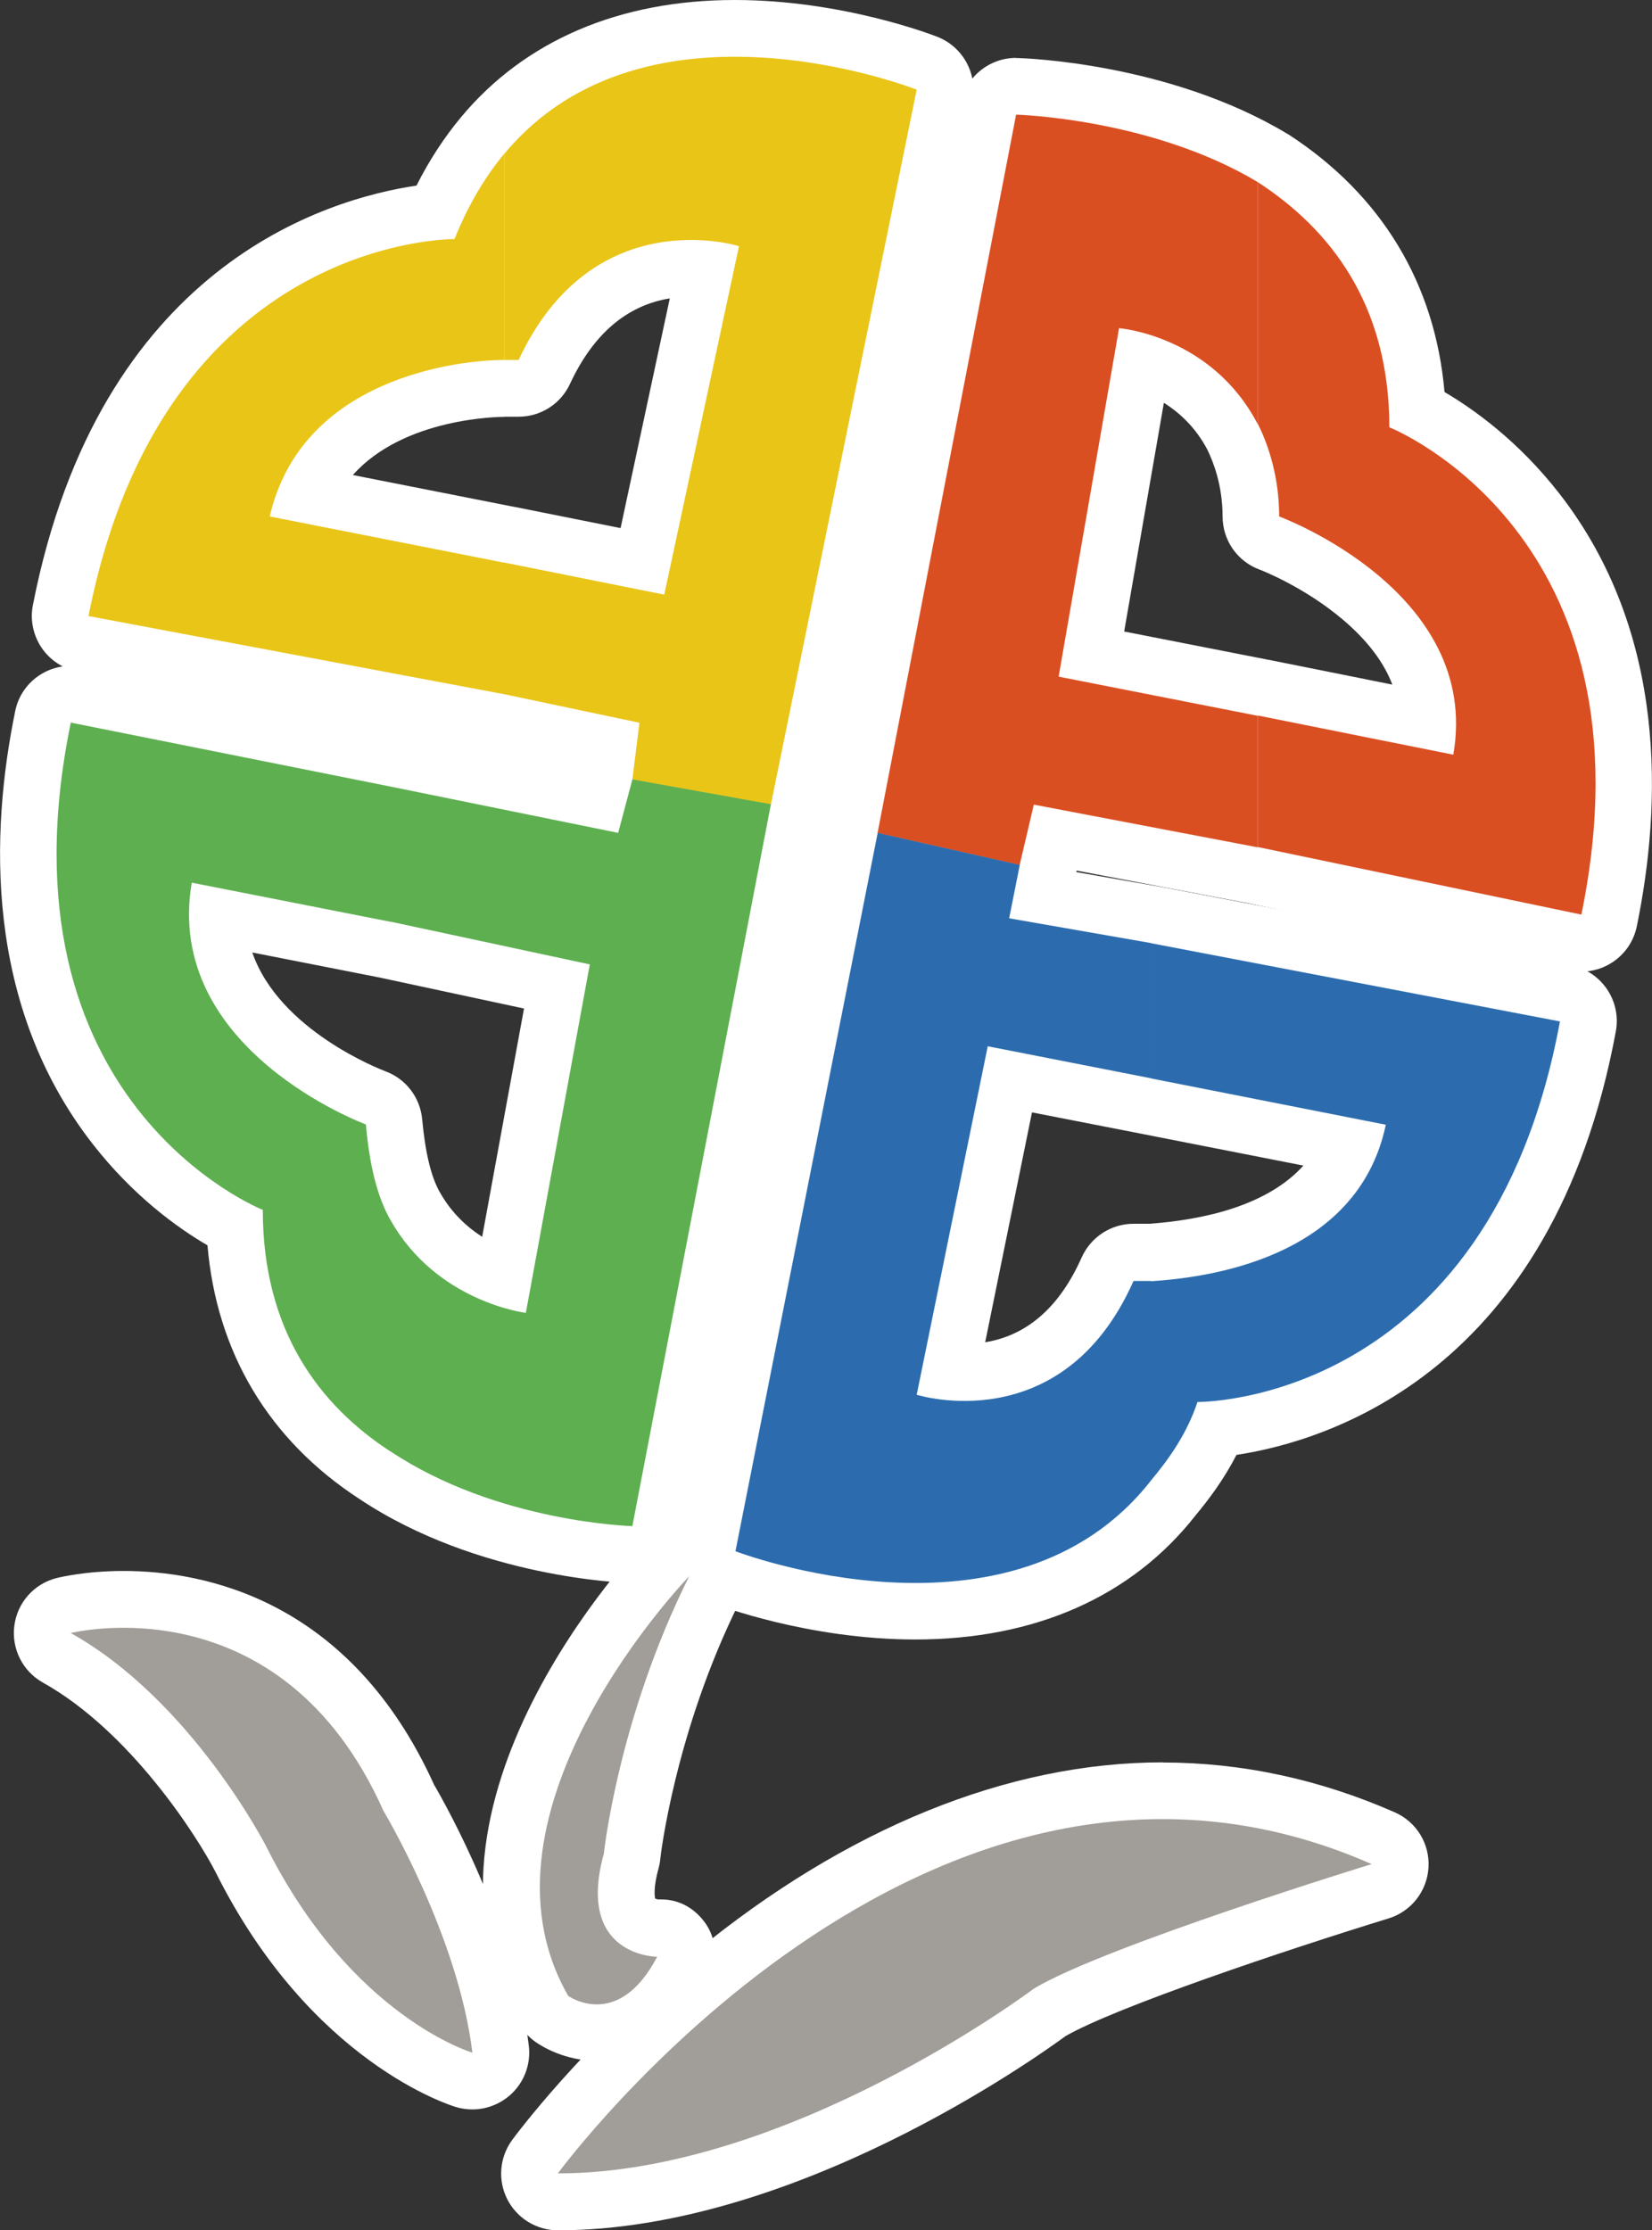<?xml version="1.0" encoding="UTF-8"?>
<svg id="_圖層_2" data-name="圖層 2" xmlns="http://www.w3.org/2000/svg" viewBox="0 0 116.49 157.19">
  <rect x="0" y="0" width="116.49" height="157.19" fill="#333333" stroke="none"/>
  <defs>
    <style>
      .cls-1, .cls-2 {
        fill: #fff;
      }

      .cls-3 {
        fill: #2c6cae;
      }

      .cls-3, .cls-4, .cls-5, .cls-6, .cls-7, .cls-2 {
        fill-rule: evenodd;
      }

      .cls-4 {
        fill: #5eaf50;
      }

      .cls-5 {
        fill: #da4f22;
      }

      .cls-6 {
        fill: #a19d98;
      }

      .cls-7 {
        fill: #e9c518;
      }
    </style>
  </defs>
  <g id="_圖層_1-2" data-name="圖層 1">
    <g>
      <g>
        <path class="cls-2" d="M54.36,58.7c-.12,0-.24-.01-.35-.03l-9.77-1.75c-1.05-.19-1.76-1.16-1.63-2.22l.27-2.18-7.7-1.62-29.3-5.51c-.52-.1-.99-.4-1.29-.84-.3-.44-.41-.98-.31-1.51C9.03,18.83,25.79,15.41,30.7,14.93c.91-2.01,2.03-3.82,3.33-5.37,0,0,0,0,0,0,4.12-4.94,10.26-7.55,17.78-7.55s13.31,2.36,13.56,2.46c.9,.36,1.42,1.31,1.23,2.26l-10.28,50.38c-.19,.95-1.02,1.6-1.96,1.6Zm-9.06-19.13l4.42-20.61c-.3-.03-.64-.04-1-.04-3.17,0-7.53,1.27-10.34,7.3-.33,.7-1.04,1.15-1.81,1.15h-1c-.47,0-10.69,.09-13.94,7.5,0,0,14.34,2.82,14.34,2.82l9.34,1.87Z"/>
        <path class="cls-1" d="M51.81,4c6.94,0,12.83,2.32,12.83,2.32l-10.28,50.38-9.77-1.75,.5-4.01-9.52-2.01v-9.27l11.28,2.26,5.27-24.56s-1.38-.44-3.38-.44c-3.47,0-8.82,1.31-12.16,8.46h-1V10.83c4.45-5.35,10.69-6.83,16.25-6.83m-16.25,6.83v14.54c-3.26,0-14.29,1.25-16.54,11.03l16.54,3.26v9.27l-29.32-5.51c5.17-26.33,25.07-26.57,25.8-26.57,.01,0,.02,0,.02,0,1-2.51,2.25-4.51,3.51-6.02M51.81,0c-8.13,0-14.81,2.86-19.31,8.27,0,0,0,0,0,0-1.19,1.43-2.24,3.04-3.13,4.81-6.41,.95-22.37,5.7-27.05,29.56-.21,1.05,.02,2.13,.61,3.01,.6,.88,1.52,1.49,2.57,1.69l29.28,5.51,5.88,1.24-.04,.36c-.26,2.11,1.17,4.06,3.26,4.43l9.77,1.75c.24,.04,.48,.06,.71,.06,1.87,0,3.53-1.31,3.92-3.2L68.56,7.12c.39-1.9-.65-3.81-2.45-4.52-.27-.11-6.68-2.6-14.29-2.6V4s0-4,0-4h0Zm-16.24,29.37h1c1.55,0,2.97-.9,3.62-2.31,1.64-3.52,4.01-5.54,7.04-6.03l-3.47,16.19-7.4-1.48s-.01,0-.02,0l-11.46-2.26c3.6-4.05,10.33-4.1,10.69-4.1h0Z"/>
      </g>
      <g>
        <path class="cls-2" d="M44.54,109.58c-.41-.01-10.19-.32-18.09-5.59-6.24-4.06-9.57-9.93-9.9-17.46-4.36-2.35-18.46-11.97-13.52-36,.19-.95,1.03-1.6,1.96-1.6,.13,0,.26,.01,.39,.04,0,0,22.56,4.51,22.56,4.51l14.2,2.88,.52-1.94c.24-.89,1.04-1.48,1.93-1.48,.12,0,.24,.01,.35,.03l9.77,1.75c.53,.09,.99,.4,1.3,.84,.3,.44,.42,.98,.31,1.51l-9.77,50.88c-.18,.94-1.01,1.62-1.96,1.62-.02,0-.04,0-.05,0Zm-15.25-24.53c1.71,3.03,4.41,4.42,6.2,5.04l3.78-20.56-12.12-2.6-11.82-2.32c.05,3.29,1.66,6.29,4.78,8.95,3.01,2.56,6.34,3.81,6.38,3.83,.72,.27,1.23,.93,1.3,1.69,.25,2.7,.72,4.6,1.5,5.96,0,0,0,0,0,.01Z"/>
        <path class="cls-1" d="M4.98,50.93l22.56,4.51v9.52l-14.03-2.76c-2.01,11.78,12.28,17.04,12.28,17.04,.25,2.76,.76,5.01,1.75,6.77v16.29c-5.01-3.26-9.02-8.52-9.02-17.04,0,0-19.05-7.52-13.54-34.34m39.6,4.01l9.77,1.75-9.77,50.88s-9.52-.25-17.04-5.26v-16.29c3.26,5.76,9.53,6.52,9.53,6.52l4.51-24.56-14.04-3.01v-9.52l16.04,3.26,1-3.76M4.98,46.93c-1.86,0-3.53,1.3-3.91,3.2-1.74,8.47-2.21,20.64,5.46,30.49,2.86,3.67,5.99,5.92,8.1,7.15,.65,7.57,4.33,13.72,10.72,17.88,8.38,5.58,18.7,5.91,19.14,5.92,.04,0,.07,0,.11,0,1.91,0,3.56-1.36,3.93-3.25l9.77-50.88c.2-1.05-.03-2.14-.63-3.02-.61-.88-1.54-1.48-2.59-1.67l-9.77-1.75c-.24-.04-.48-.06-.71-.06-1.78,0-3.39,1.19-3.86,2.97l-.03,.12-12.35-2.51s0,0-.01,0l-22.56-4.51c-.26-.05-.53-.08-.79-.08h0Zm26.04,37.11c-.62-1.09-1.03-2.78-1.25-5.15-.14-1.54-1.15-2.86-2.6-3.39-.36-.14-7.48-2.88-9.38-8.37l8.95,1.76,10.21,2.19-2.95,16.09c-1.06-.68-2.15-1.67-2.96-3.1,0,0,0-.01,0-.02h0Z"/>
      </g>
      <g>
        <path class="cls-2" d="M111.51,66.47c-.14,0-.27-.01-.41-.04l-22.79-4.76-13.89-2.65-.56,2.4c-.22,.92-1.04,1.54-1.94,1.54-.15,0-.29-.02-.44-.05l-10.02-2.26c-1.05-.24-1.73-1.27-1.52-2.33L69.69,7.7c.18-.94,1.01-1.62,1.96-1.62,.02,0,.04,0,.05,0,.41,.01,10.14,.32,18.02,5.05,0,0,.06,.04,.07,.04,6.41,4.17,9.82,10.12,10.15,17.71,4.36,2.35,18.46,11.98,13.52,36-.11,.52-.42,.98-.86,1.27-.33,.22-.71,.33-1.1,.33Zm-10.83-15.68c-.07-3.19-1.68-6.11-4.78-8.72-3.02-2.53-6.35-3.79-6.39-3.8-.78-.29-1.31-1.04-1.31-1.88,0-2.63-.8-4.64-1.28-5.61-1.73-3.33-4.55-4.72-6.38-5.29l-3.57,20.6,12.11,2.38s11.59,2.32,11.59,2.32Z"/>
        <path class="cls-1" d="M71.65,8.08s9.53,.25,17.05,4.76V29.88c-3.26-6.27-9.78-6.77-9.78-6.77l-4.26,24.56,14.04,2.76v9.27l-15.79-3.01-1,4.26-10.02-2.26,9.77-50.63m17.05,4.76c5.01,3.26,9.27,8.52,9.27,17.29,0,0,19.05,7.52,13.53,34.34l-22.81-4.76v-9.27l13.78,2.76c2-11.53-12.28-16.79-12.28-16.79,0-2.76-.75-5.01-1.5-6.52V12.84m-17.05-8.76c-1.91,0-3.56,1.36-3.93,3.24l-9.77,50.63c-.41,2.12,.94,4.19,3.05,4.66l10.02,2.26c.3,.07,.59,.1,.88,.1,1.82,0,3.46-1.24,3.89-3.08l.13-.53,11.99,2.28,22.77,4.76c.27,.06,.54,.08,.82,.08,.77,0,1.54-.22,2.2-.66,.89-.58,1.51-1.5,1.72-2.54,1.74-8.47,2.21-20.64-5.46-30.49-2.86-3.67-5.99-5.92-8.1-7.16-.67-7.64-4.43-13.88-10.98-18.14,0,0-.01,0-.02-.01,0,0,0,0,0,0,0,0,0,0,0,0-.04-.02-.08-.05-.12-.07-8.32-4.99-18.56-5.31-18.99-5.32-.04,0-.07,0-.11,0h0Zm7.62,40.43l2.8-16.12c1.1,.69,2.24,1.73,3.07,3.31,.4,.82,1.07,2.49,1.07,4.7,0,1.68,1.04,3.17,2.62,3.75,.02,0,3.11,1.19,5.86,3.52,1.72,1.46,2.88,2.98,3.49,4.58l-8.68-1.74s-.01,0-.02,0l-10.2-2h0Z"/>
      </g>
      <g>
        <path class="cls-2" d="M64.55,113.57c-7.16,0-13.16-2.27-13.41-2.37-.91-.35-1.43-1.3-1.24-2.25l10.03-50.63c.1-.53,.42-.99,.87-1.29,.33-.21,.71-.32,1.09-.32,.15,0,.29,.02,.44,.05l10.02,2.26c1.06,.24,1.73,1.28,1.52,2.34l-.35,1.75s8.03,1.4,8.04,1.41l28.82,5.51c1.08,.21,1.79,1.25,1.59,2.33-4.51,24.35-21.15,27.87-26.12,28.37-.89,2.04-2.1,3.64-3.11,4.85-4.09,5.23-10.38,7.99-18.19,7.99Zm2.46-16.87c.31,.03,.64,.04,1,.04,3.13,0,7.42-1.26,10.09-7.27,.32-.72,1.04-1.19,1.83-1.19h1.18c5.3-.36,11.74-2,14.05-7.49,0,0-14.37-2.83-14.37-2.83l-9.58-1.88-4.21,20.61Z"/>
        <path class="cls-1" d="M61.88,58.7l10.02,2.26-.75,3.76,10.02,1.75v9.53l-11.53-2.26-5.01,24.56s1.38,.44,3.37,.44c3.45,0,8.74-1.31,11.92-8.46h1.25v14.04c-4.44,5.7-10.91,7.25-16.63,7.25-6.87,0-12.69-2.24-12.69-2.24l10.03-50.63m19.3,7.77l28.82,5.51c-4.92,26.58-24.82,26.82-25.54,26.82-.01,0-.02,0-.02,0-.75,2.25-2.01,4.01-3.26,5.51v-14.04c3.76-.25,14.54-1.5,16.54-11.03l-16.54-3.26v-9.53m-19.3-11.77c-.77,0-1.53,.22-2.18,.65-.9,.59-1.53,1.52-1.74,2.58l-10.03,50.63c-.38,1.91,.67,3.81,2.49,4.51,.27,.1,6.6,2.5,14.13,2.5,8.43,0,15.26-3.02,19.75-8.74,.92-1.11,1.99-2.52,2.89-4.27,6.45-.98,22.3-5.82,26.75-29.85,.4-2.16-1.02-4.24-3.18-4.66l-28.82-5.51s-.05,0-.07-.01l-5.99-1.05c.27-2.04-1.06-3.97-3.09-4.43l-10.02-2.26c-.29-.07-.58-.1-.88-.1h0Zm7.59,39.92l3.3-16.2,7.63,1.49s0,0,0,0l11.51,2.26c-2.57,2.84-7.04,3.82-10.87,4.1h-1.11c-1.58,0-3.01,.93-3.66,2.38-1.55,3.48-3.83,5.49-6.8,5.97h0Z"/>
      </g>
      <g>
        <path class="cls-2" d="M33.31,146.67c-.19,0-.38-.03-.56-.08-.38-.11-9.43-2.9-15.76-15.56-.04-.08-5.1-9.79-12.97-14.19-.71-.4-1.11-1.19-1.01-2.01,.11-.81,.7-1.48,1.49-1.68,.18-.04,1.79-.44,4.21-.44,5.17,0,14.64,1.82,20.11,13.98,.64,1.09,5.48,9.53,6.48,17.72,.08,.67-.18,1.33-.69,1.77-.37,.31-.83,.47-1.29,.47Z"/>
        <path class="cls-1" d="M8.71,114.72c4.87,0,13.36,1.76,18.33,12.91,0,0,5.27,8.77,6.27,17.04,0,0-8.52-2.51-14.54-14.54,0,0-5.26-10.28-13.79-15.04,0,0,1.47-.37,3.72-.37m0-4h0c-2.67,0-4.51,.45-4.71,.5-1.59,.4-2.77,1.73-2.98,3.36s.59,3.21,2.02,4.01c6.13,3.42,10.87,10.81,12.18,13.37,6.7,13.4,16.55,16.43,16.97,16.55,.37,.11,.75,.16,1.13,.16,.93,0,1.85-.33,2.59-.95,1.03-.87,1.55-2.2,1.39-3.53-1.01-8.37-5.81-16.91-6.68-18.4-5.94-13.1-16.26-15.07-21.89-15.07h0Z"/>
      </g>
      <g>
        <path class="cls-2" d="M42.09,143.26c-1.73,0-2.95-.81-3.17-.97-.23-.17-.43-.38-.57-.63-8.18-14.18,8.12-31.25,8.82-31.97,.39-.4,.91-.61,1.44-.61,.4,0,.81,.12,1.16,.37,.8,.57,1.07,1.64,.63,2.53-4.78,9.56-5.81,18.78-5.82,18.87-.01,.11-.03,.22-.06,.32-.5,1.8-.46,3.19,.09,3.92,.58,.76,1.73,.82,1.74,.82,.7,0,1.35,.37,1.71,.96s.39,1.34,.06,1.96c-1.92,3.66-4.34,4.42-6.03,4.42h0Z"/>
        <path class="cls-1" d="M48.6,111.09h0m0,0c-5.01,10.03-6.02,19.55-6.02,19.55-2.01,7.27,3.76,7.27,3.76,7.27-1.41,2.7-3.02,3.35-4.26,3.35s-2.01-.6-2.01-.6c-7.52-13.03,8.53-29.58,8.53-29.58m0-4s-.08,0-.12,0c-.72,.02-1.4,.23-1.98,.59-.27,.17-.53,.37-.77,.61,0,0,0,0,0,0,0,0,0,0,0,0,0,0,0,0-.01,.01-.79,.81-18.03,18.91-9.12,34.35,.29,.5,.67,.92,1.14,1.26,.44,.31,2.06,1.34,4.34,1.34,1.84,0,5.29-.71,7.8-5.5,.67-1.29,.74-2.84-.05-4.06-.74-1.13-1.88-1.81-3.2-1.81-.07,0-.15,0-.22,0-.07-.01-.15-.03-.21-.06-.05-.2-.12-.83,.24-2.14,.06-.21,.1-.43,.12-.65,0-.08,1.01-8.9,5.56-18.06,.31-.57,.49-1.22,.49-1.91,0-2.19-1.75-3.97-3.93-4-.02,0-.05,0-.07,0h0Zm0,8h0Z"/>
      </g>
      <g>
        <path class="cls-2" d="M39.33,155.19c-.75,0-1.44-.42-1.78-1.1s-.27-1.48,.17-2.09c.19-.26,4.81-6.52,12.54-12.85,10.33-8.47,21.3-12.94,31.73-12.94,5.28,0,10.51,1.12,15.55,3.34,.76,.34,1.24,1.11,1.19,1.95-.05,.83-.61,1.55-1.41,1.79-.18,.06-18.41,5.66-23.28,8.53-1.54,1.15-18.37,13.37-34.7,13.37Z"/>
        <path class="cls-1" d="M81.98,128.22c4.72,0,9.66,.94,14.74,3.17,0,0-18.8,5.77-23.81,8.77,0,0-17.29,13.03-33.58,13.03,0,0,18.3-24.98,42.65-24.98m0-4h0c-10.89,0-22.3,4.63-32.99,13.4-7.92,6.49-12.68,12.95-12.88,13.22-.89,1.22-1.02,2.83-.34,4.17,.68,1.34,2.06,2.19,3.57,2.19,16.67,0,33.68-12.14,35.8-13.69,3.57-2.05,15.51-6.06,22.77-8.29,1.6-.49,2.72-1.92,2.82-3.59,.1-1.67-.85-3.22-2.38-3.89-5.3-2.33-10.8-3.51-16.35-3.51h0Z"/>
      </g>
    </g>
    <g>
      <path class="cls-7" d="M35.57,48.93l9.52,2.01-.5,4.01,9.77,1.75L64.64,6.32s-19.05-7.52-29.07,4.51v14.54h1c5.26-11.28,15.54-8.02,15.54-8.02l-5.27,24.56-11.28-2.26v9.27Zm-3.51-32.08s-20.55-.25-25.82,26.57l29.32,5.51v-9.27l-16.54-3.26c2.25-9.77,13.28-11.03,16.54-11.03V10.83c-1.25,1.5-2.51,3.51-3.51,6.02Z"/>
      <path class="cls-4" d="M44.59,54.94l-1,3.76-16.04-3.26v9.52l14.04,3.01-4.51,24.56s-6.27-.75-9.53-6.52v16.29c7.52,5.01,17.04,5.26,17.04,5.26l9.77-50.88-9.77-1.75Zm-17.04,.5l-22.56-4.51c-5.51,26.82,13.54,34.34,13.54,34.34,0,8.52,4.01,13.79,9.02,17.04v-16.29c-1-1.75-1.5-4.01-1.75-6.77,0,0-14.28-5.26-12.28-17.04l14.03,2.76v-9.52Z"/>
      <path class="cls-5" d="M97.97,30.13c0-8.77-4.26-14.03-9.27-17.29V29.88c.75,1.5,1.5,3.76,1.5,6.52,0,0,14.29,5.26,12.28,16.79l-13.78-2.76v9.27l22.81,4.76c5.51-26.82-13.53-34.34-13.53-34.34Zm-9.27-17.29c-7.52-4.51-17.05-4.76-17.05-4.76l-9.77,50.63,10.02,2.26,1-4.26,15.79,3.01v-9.27l-14.04-2.76,4.26-24.56s6.52,.5,9.78,6.77V12.84Z"/>
      <path class="cls-3" d="M81.18,104.32c1.25-1.5,2.51-3.26,3.26-5.51,0,0,20.55,.25,25.56-26.82l-28.82-5.51v9.53l16.54,3.26c-2.01,9.53-12.78,10.78-16.54,11.03v14.04Zm-10.02-39.6l.75-3.76-10.02-2.26-10.03,50.63s19.55,7.52,29.32-5.01v-14.04h-1.25c-5.01,11.28-15.29,8.02-15.29,8.02l5.01-24.56,11.53,2.26v-9.53l-10.02-1.75Z"/>
      <path class="cls-6" d="M4.98,115.1s14.79-3.76,22.06,12.53c0,0,5.27,8.77,6.27,17.04,0,0-8.52-2.51-14.54-14.54,0,0-5.26-10.28-13.79-15.04Z"/>
      <path class="cls-6" d="M48.6,111.09s-16.04,16.54-8.53,29.58c0,0,3.51,2.51,6.27-2.76,0,0-5.77,0-3.76-7.27,0,0,1-9.52,6.02-19.55Z"/>
      <path class="cls-6" d="M39.33,153.19s26.06-35.59,57.39-21.81c0,0-18.8,5.77-23.81,8.77,0,0-17.29,13.03-33.58,13.03Z"/>
    </g>
  </g>
</svg>